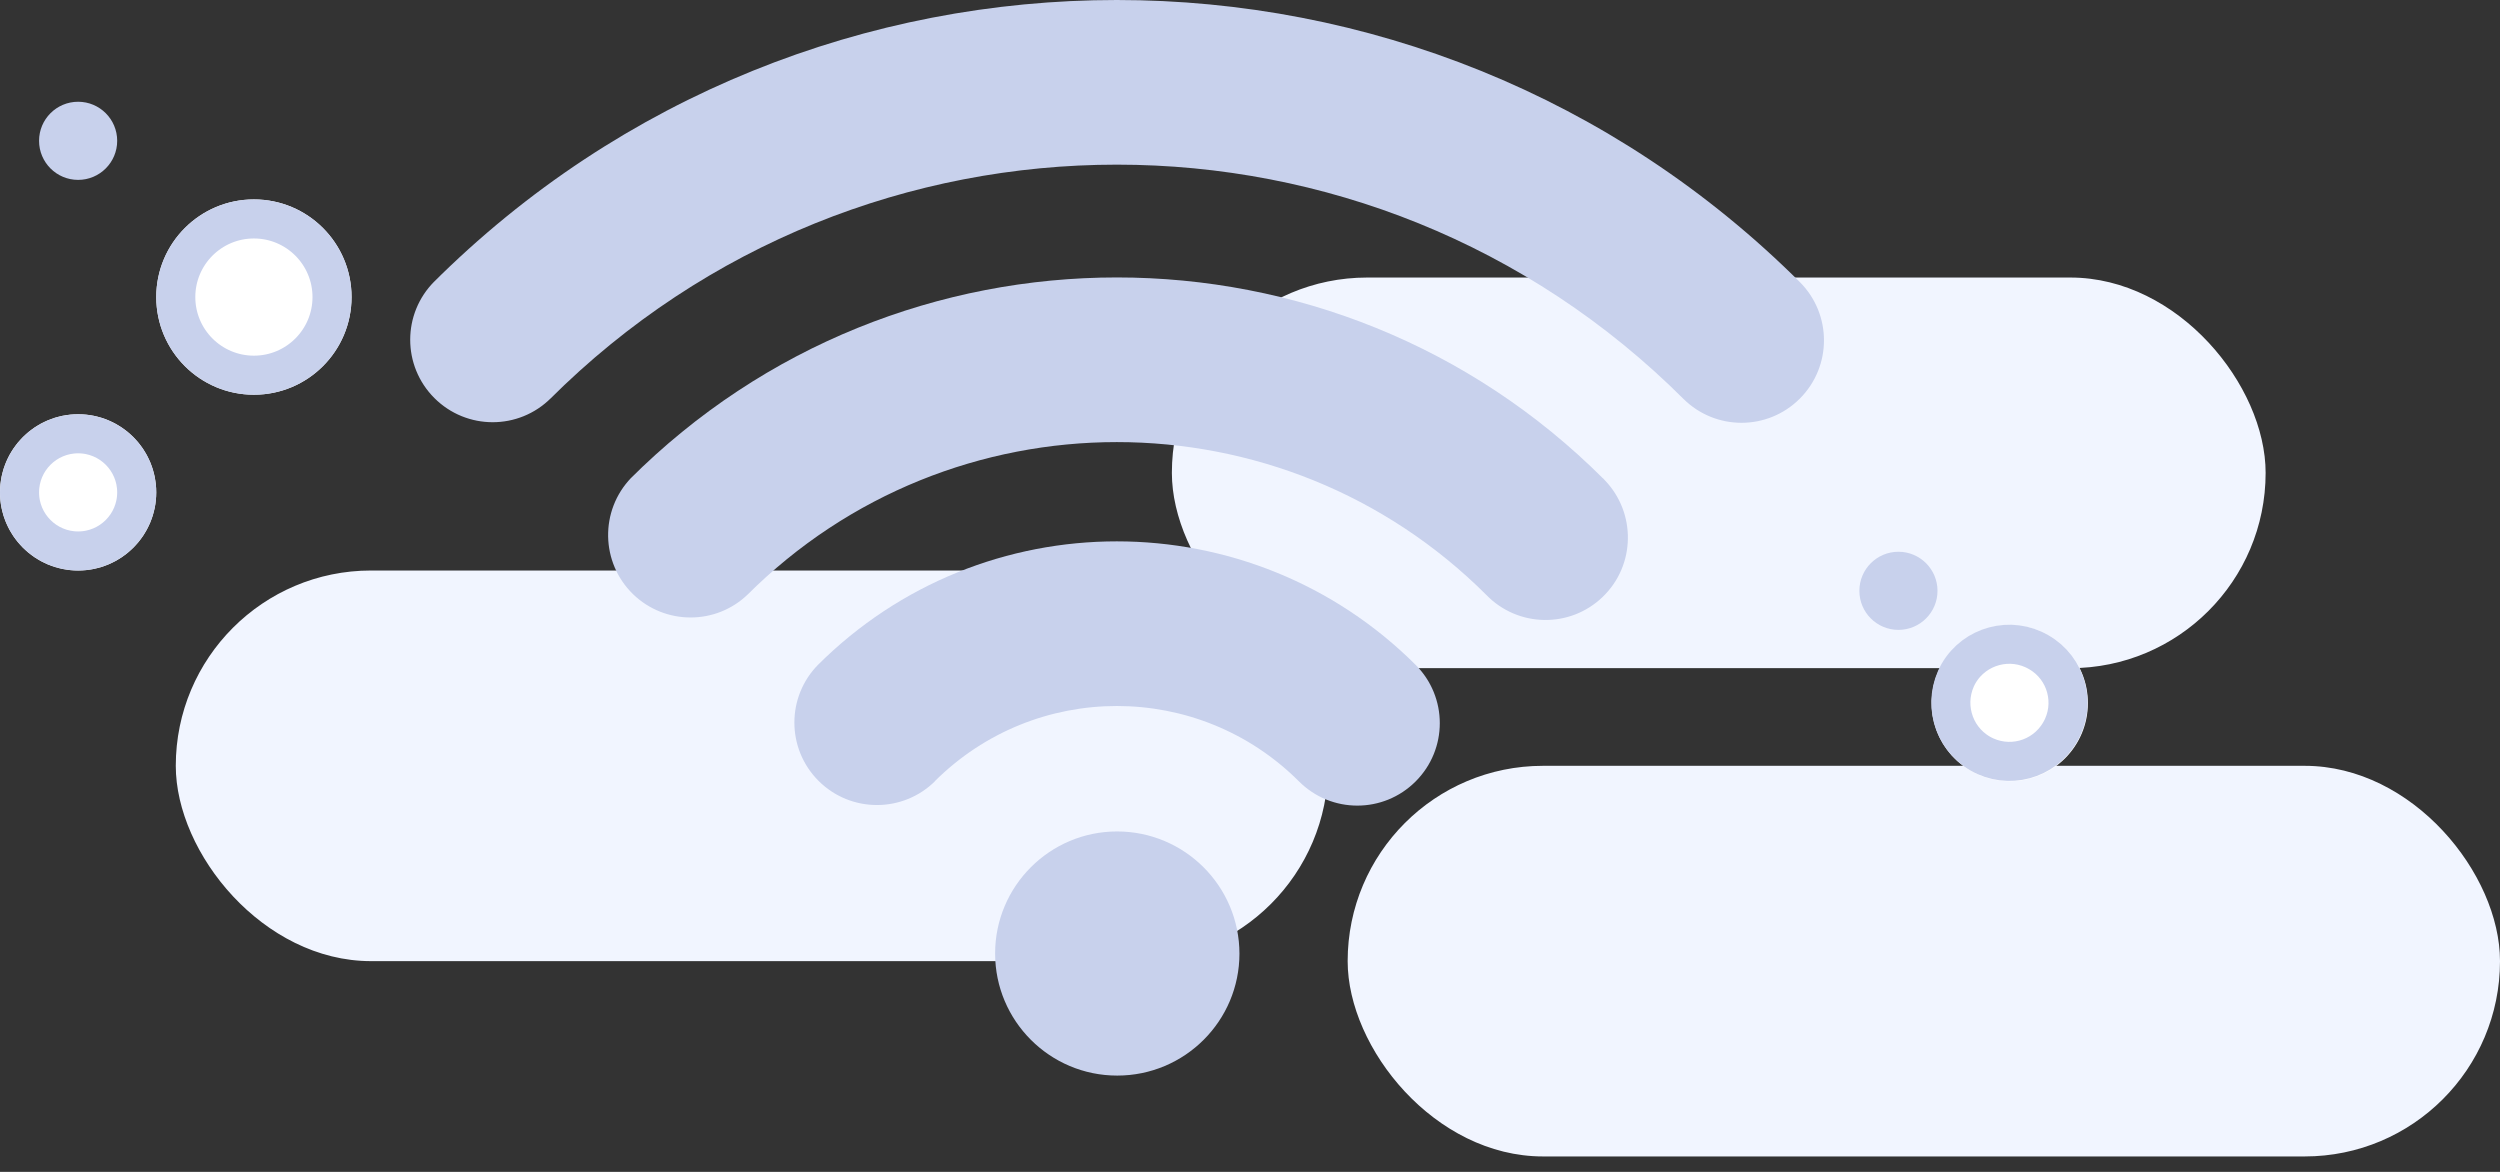 <?xml version="1.0" encoding="UTF-8"?>
<!DOCTYPE svg PUBLIC "-//W3C//DTD SVG 1.1//EN" "http://www.w3.org/Graphics/SVG/1.1/DTD/svg11.dtd">
<svg version="1.1" xmlns="http://www.w3.org/2000/svg" xmlns:xlink="http://www.w3.org/1999/xlink" width="128" height="60"  xml:space="preserve" id="no_internet_iconCanvas">
    <rect width="100%" height="100%" fill="#333333" stroke="none"/>
    <!-- Generated by PaintCode - http://www.paintcodeapp.com -->
    <g id="no_internet_iconCanvas-group">
        <rect id="no_internet_iconCanvas-rectangle" stroke="none" fill="rgb(241, 245, 255)" x="9" y="29.21" width="59" height="20" rx="10" />
        <rect id="no_internet_iconCanvas-rectangle2" stroke="none" fill="rgb(241, 245, 255)" x="60" y="14.21" width="56" height="20" rx="10" />
        <rect id="no_internet_iconCanvas-rectangle3" stroke="none" fill="rgb(241, 245, 255)" x="69" y="39.21" width="59" height="20" rx="10" />
        <g id="no_internet_iconCanvas-group2">
            <circle id="no_internet_iconCanvas-oval" stroke="none" fill="rgb(255, 255, 255)" cx="13" cy="15.21" r="5" />
            <circle id="no_internet_iconCanvas-oval2" stroke="rgb(200, 209, 236)" stroke-width="2" stroke-miterlimit="10" fill="none" cx="13" cy="15.21" r="4" />
        </g>
        <circle id="no_internet_iconCanvas-oval3" stroke="none" fill="rgb(200, 209, 236)" cx="4" cy="7.21" r="2" />
        <circle id="no_internet_iconCanvas-oval4" stroke="none" fill="rgb(200, 209, 236)" cx="97.2" cy="30.25" r="2" />
        <g id="no_internet_iconCanvas-group3">
            <circle id="no_internet_iconCanvas-oval5" stroke="none" fill="rgb(255, 255, 255)" cx="102.9" cy="36" r="4" />
            <path id="no_internet_iconCanvas-bezier" stroke="rgb(200, 209, 236)" stroke-width="2" stroke-miterlimit="4" fill="none" d="M 101.38,38.58 C 99.95,37.75 99.46,35.92 100.28,34.48 101.11,33.05 102.95,32.56 104.38,33.39 105.82,34.21 106.31,36.05 105.48,37.48 104.65,38.92 102.82,39.41 101.38,38.58 Z M 101.38,38.58" />
        </g>
        <g id="no_internet_iconCanvas-group4">
            <circle id="no_internet_iconCanvas-oval6" stroke="none" fill="rgb(255, 255, 255)" cx="4" cy="25.21" r="4" />
            <circle id="no_internet_iconCanvas-oval7" stroke="rgb(200, 209, 236)" stroke-width="2" stroke-miterlimit="10" fill="none" cx="4" cy="25.21" r="3" />
        </g>
        <g id="no_internet_iconCanvas-group5">
            <g id="no_internet_iconCanvas-group6">
                <path id="no_internet_iconCanvas-bezier2" stroke="none" fill="rgb(200, 209, 236)" d="M 57.18,42.57 L 57.2,42.57 C 53.75,42.57 50.95,45.37 50.95,48.82 50.95,52.27 53.75,55.07 57.2,55.07 60.66,55.07 63.46,52.27 63.46,48.82 L 63.46,48.84 C 63.46,45.37 60.65,42.57 57.19,42.57 L 57.18,42.57 Z M 57.18,42.57" />
            </g>
            <g id="no_internet_iconCanvas-group7">
                <g id="no_internet_iconCanvas-group8">
                    <path id="no_internet_iconCanvas-bezier3" stroke="none" fill="rgb(200, 209, 236)" d="M 72.49,34.05 L 72.51,34.07 C 64.04,25.6 50.32,25.6 41.85,34.07 L 41.91,34.01 C 40.26,35.66 40.26,38.33 41.91,39.98 43.56,41.63 46.24,41.63 47.89,39.98 L 47.85,40.01 C 53.01,34.86 61.36,34.86 66.51,40.01 L 66.51,40.01 C 68.16,41.66 70.83,41.66 72.48,40.01 74.13,38.36 74.13,35.69 72.48,34.04 L 72.49,34.05 Z M 72.49,34.05" />
                </g>
            </g>
            <g id="no_internet_iconCanvas-group9">
                <g id="no_internet_iconCanvas-group10">
                    <path id="no_internet_iconCanvas-bezier4" stroke="none" fill="rgb(200, 209, 236)" d="M 92.16,14.45 L 92.23,14.52 C 72.87,-4.84 41.49,-4.84 22.13,14.52 L 22.24,14.41 C 20.59,16.06 20.59,18.73 22.24,20.38 23.89,22.03 26.56,22.03 28.21,20.38 L 28.13,20.46 C 44.18,4.42 70.19,4.42 86.23,20.46 L 86.18,20.41 C 87.83,22.06 90.5,22.06 92.15,20.41 93.8,18.76 93.8,16.09 92.15,14.44 L 92.16,14.45 Z M 92.16,14.45" />
                </g>
            </g>
            <g id="no_internet_iconCanvas-group11">
                <g id="no_internet_iconCanvas-group12">
                    <path id="no_internet_iconCanvas-bezier5" stroke="none" fill="rgb(200, 209, 236)" d="M 82.08,24.49 L 82.12,24.54 C 68.35,10.76 46.02,10.76 32.24,24.54 L 32.32,24.46 C 30.7,26.14 30.75,28.81 32.42,30.43 34.06,32.01 36.66,32.01 38.29,30.43 L 38.24,30.48 C 48.7,20.02 65.66,20.02 76.12,30.48 L 76.09,30.45 C 77.71,32.13 80.38,32.18 82.06,30.56 83.74,28.94 83.78,26.26 82.16,24.58 82.13,24.55 82.1,24.51 82.06,24.48 L 82.08,24.49 Z M 82.08,24.49" />
                </g>
            </g>
        </g>
    </g>
</svg>

